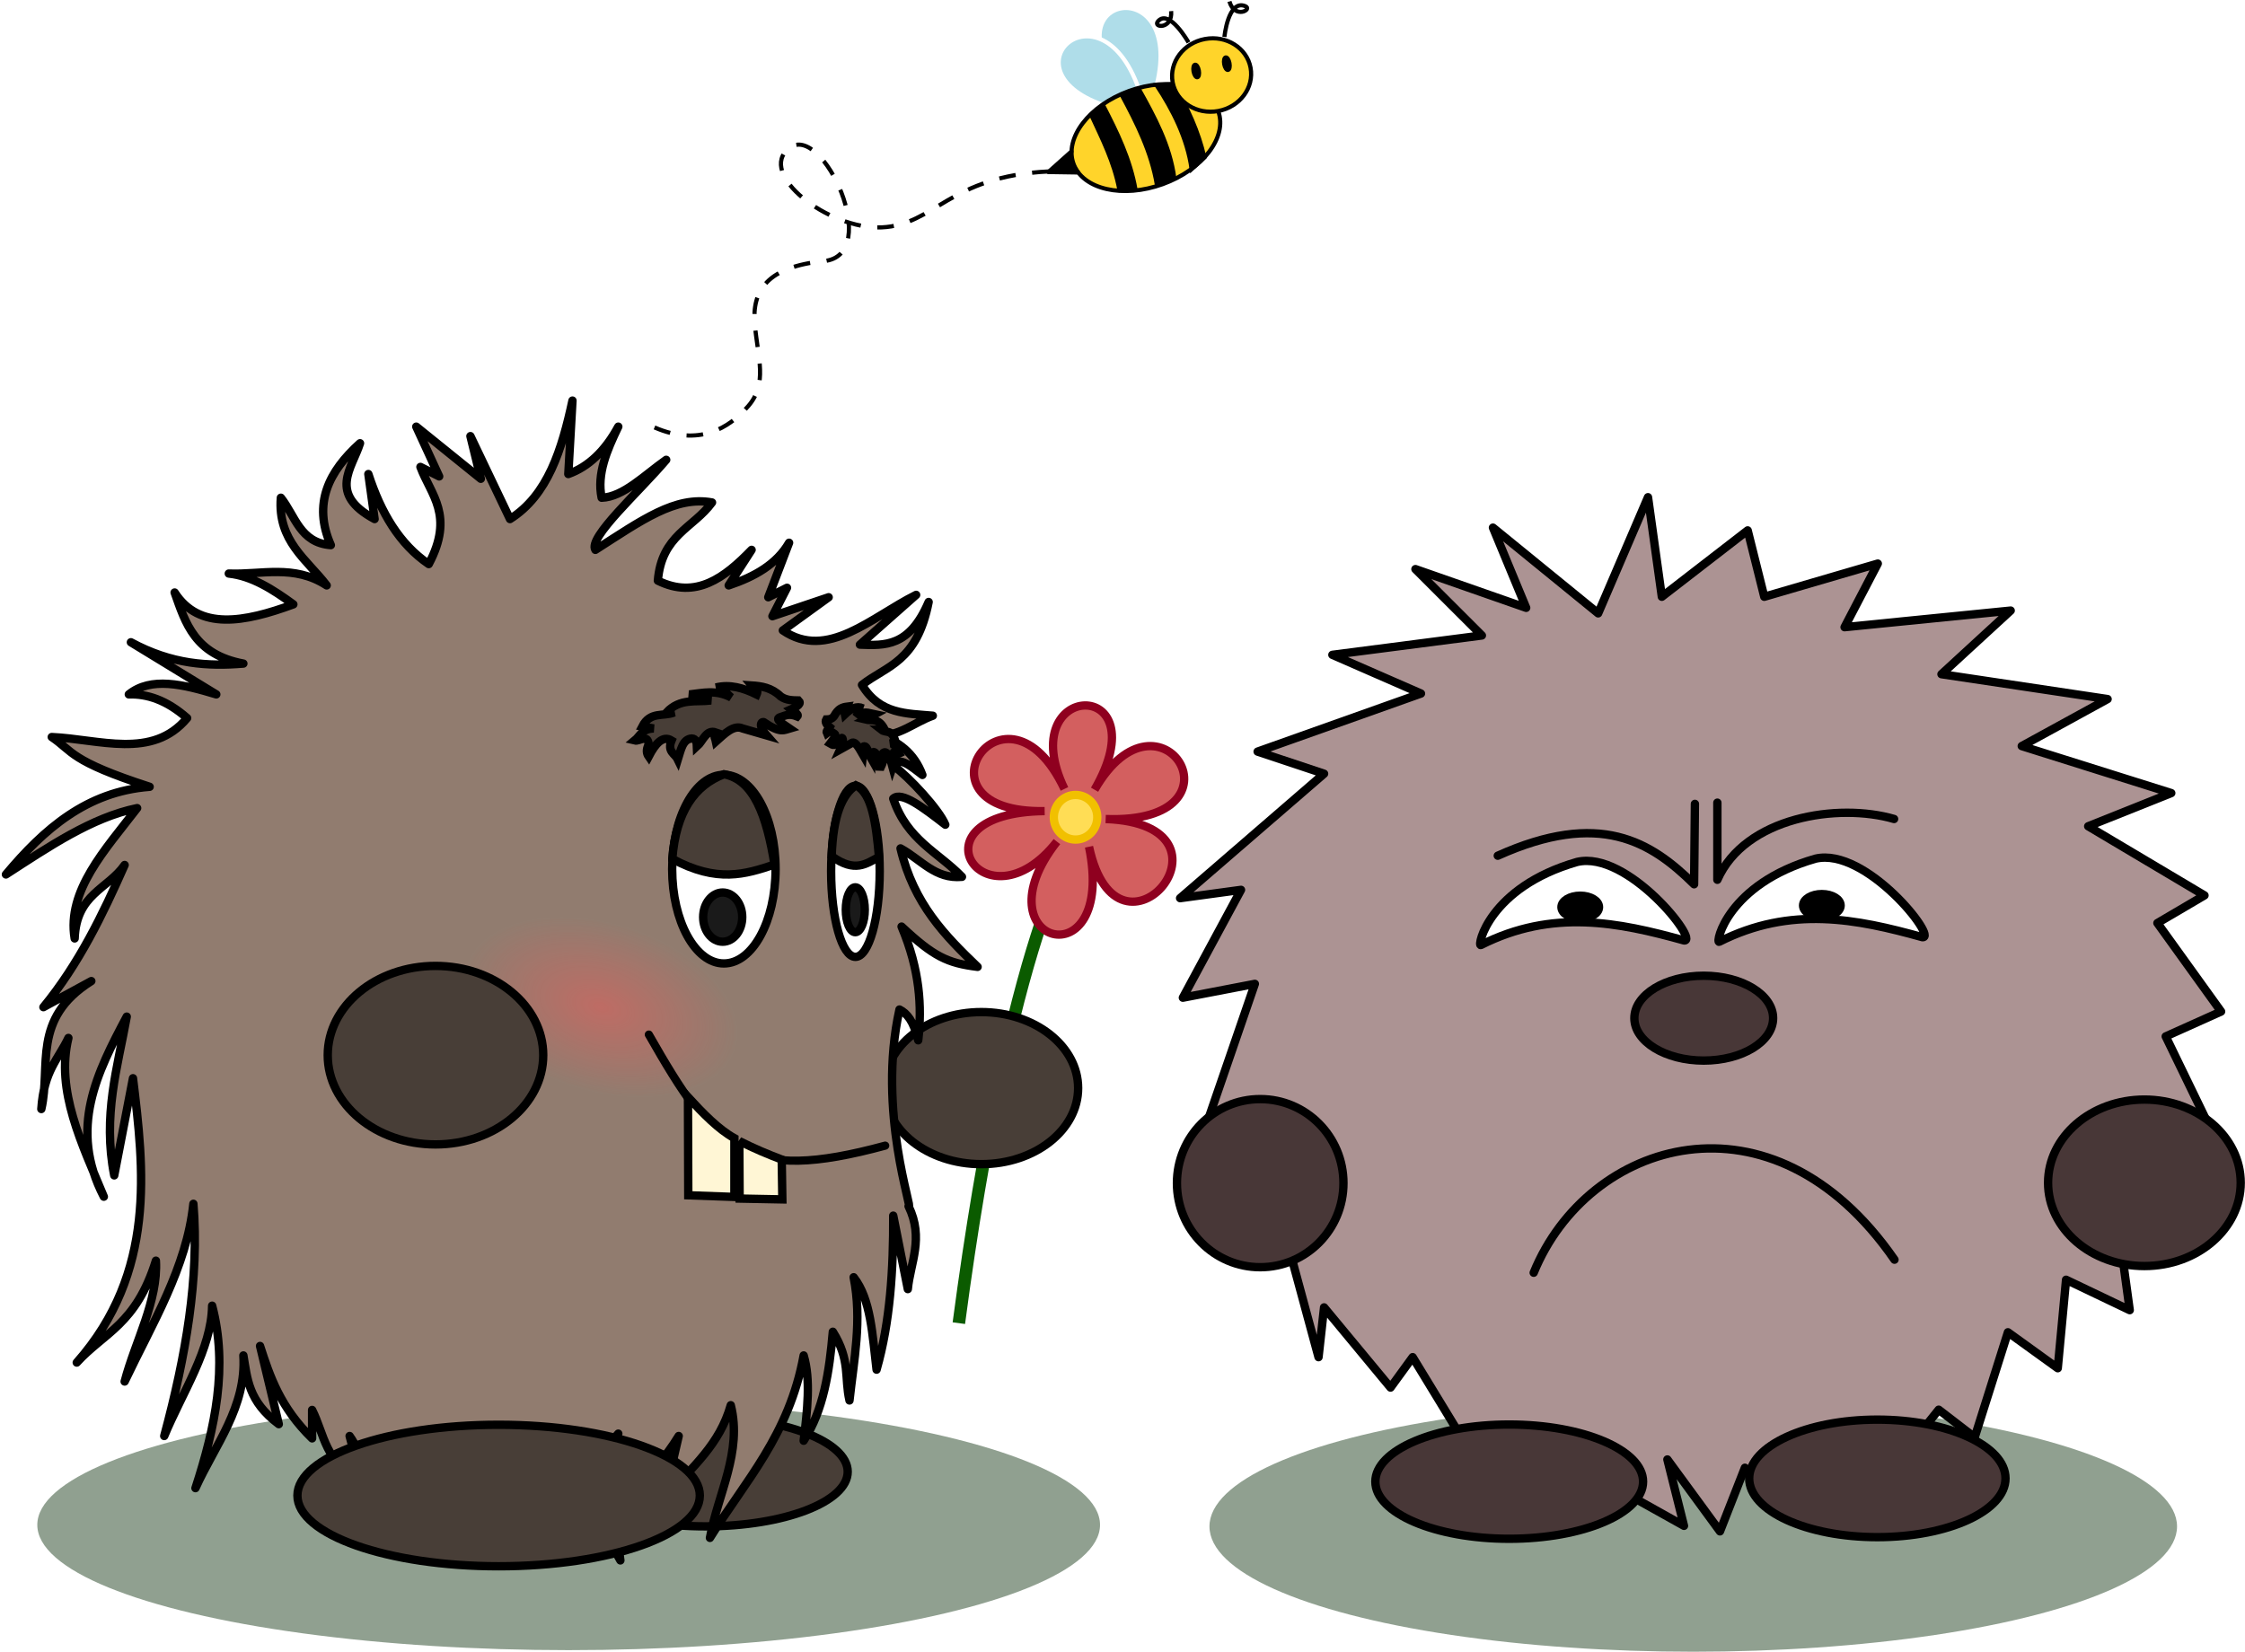 <?xml version="1.0" encoding="UTF-8" standalone="no"?>
<!-- Created with Inkscape (http://www.inkscape.org/) -->

<svg
   xmlns:dc="http://purl.org/dc/elements/1.1/"
   xmlns:cc="http://creativecommons.org/ns#"
   xmlns:rdf="http://www.w3.org/1999/02/22-rdf-syntax-ns#"
   xmlns:svg="http://www.w3.org/2000/svg"
   xmlns="http://www.w3.org/2000/svg"
   xmlns:xlink="http://www.w3.org/1999/xlink"
   xmlns:sodipodi="http://sodipodi.sourceforge.net/DTD/sodipodi-0.dtd"
   xmlns:inkscape="http://www.inkscape.org/namespaces/inkscape"
   width="189.142mm"
   height="139.185mm"
   viewBox="0 0 189.142 139.185"
   version="1.1"
   id="svg8"
   inkscape:version="0.92.1 r"
   sodipodi:docname="Frühling.svg"
   inkscape:export-filename="/home/boronaro/Dokumente/Dokumente/Librarium Vorstand/Corporate Design/Wusel/Frühling.svg.png"
   inkscape:export-xdpi="300.00461"
   inkscape:export-ydpi="300.00461">
  <defs
     id="defs2">
    <linearGradient
       inkscape:collect="always"
       id="linearGradient5317">
      <stop
         style="stop-color:#ff5555;stop-opacity:1;"
         offset="0"
         id="stop5313" />
      <stop
         style="stop-color:#ff5555;stop-opacity:0;"
         offset="1"
         id="stop5315" />
    </linearGradient>
    <radialGradient
       inkscape:collect="always"
       xlink:href="#linearGradient5317"
       id="radialGradient5319"
       cx="82.765"
       cy="68.355"
       fx="82.765"
       fy="68.355"
       r="9.603"
       gradientTransform="matrix(1,0,0,0.663,0,23.059)"
       gradientUnits="userSpaceOnUse" />
    <filter
       inkscape:collect="always"
       style="color-interpolation-filters:sRGB"
       id="filter7057"
       x="-0.358"
       width="1.716"
       y="-0.494"
       height="1.988">
      <feGaussianBlur
         inkscape:collect="always"
         stdDeviation="2.784"
         id="feGaussianBlur7059" />
    </filter>
  </defs>
  <sodipodi:namedview
     id="base"
     pagecolor="#ffffff"
     bordercolor="#666666"
     borderopacity="1.0"
     inkscape:pageopacity="0.0"
     inkscape:pageshadow="2"
     inkscape:zoom="0.7"
     inkscape:cx="516.43593"
     inkscape:cy="258.85373"
     inkscape:document-units="mm"
     inkscape:current-layer="layer4"
     showgrid="false"
     fit-margin-top="0"
     fit-margin-left="0"
     fit-margin-right="0"
     fit-margin-bottom="0"
     inkscape:window-width="1916"
     inkscape:window-height="1161"
     inkscape:window-x="0"
     inkscape:window-y="37"
     inkscape:window-maximized="0" />
  <g
     inkscape:groupmode="layer"
     id="layer3"
     inkscape:label="boden"
     transform="translate(-13.295,-6.54)">
    <ellipse
       style="opacity:0.644;fill:#536c53;fill-opacity:1;fill-rule:nonzero;stroke:none;stroke-width:0.7;stroke-linecap:round;stroke-linejoin:round;stroke-miterlimit:4;stroke-dasharray:none;stroke-opacity:1"
       id="path7061"
       cx="155.952"
       cy="135.168"
       rx="40.759"
       ry="10.557" />
    <ellipse
       style="opacity:0.644;fill:#536c53;fill-opacity:1;fill-rule:nonzero;stroke:none;stroke-width:0.734;stroke-linecap:round;stroke-linejoin:round;stroke-miterlimit:4;stroke-dasharray:none;stroke-opacity:1"
       id="path7061-0"
       cx="61.205"
       cy="135.035"
       rx="44.768"
       ry="10.557" />
  </g>
  <g
     transform="matrix(0.282,0,0,0.282,188.275,140.323)"
     id="g4829"
     inkscape:label="faul &amp; dumm seite"
     style="display:inline">
    <g
       inkscape:groupmode="layer"
       id="layer1"
       inkscape:label="blume">
      <path
         style="fill:none;fill-rule:evenodd;stroke:#0b5b00;stroke-width:3.742;stroke-linecap:butt;stroke-linejoin:miter;stroke-miterlimit:4;stroke-dasharray:none;stroke-opacity:1"
         d="m -381.176,-102.215 c 15.255,-115.259 34.603,-144.056 36.352,-146.679"
         id="path5161"
         inkscape:connector-curvature="0"
         sodipodi:nodetypes="cc" />
      <path
         style="fill:#d35f5f;fill-opacity:1;fill-rule:evenodd;stroke:#8f001f;stroke-width:2.48;stroke-linecap:butt;stroke-linejoin:miter;stroke-miterlimit:4;stroke-dasharray:none;stroke-opacity:1"
         d="m -349.626,-261.856 c -15.681,-32.529 28.837,-34.052 8.997,0.237 19.813,-34.425 47.096,10.408 3.315,8.76 43.403,1.61 3.76,48.873 -4.972,8.286 8.36,40.645 -33.757,29.326 -9.589,-1.539 -21.609,27.503 -45.09,-8.674 -3.67,-9.115 -41.71,0.832 -11.772,-44.037 5.919,-6.629 z"
         id="path5267"
         inkscape:connector-curvature="0"
         sodipodi:nodetypes="ccccccc" />
      <ellipse
         style="opacity:1;fill:#ffdd55;fill-opacity:1;fill-rule:nonzero;stroke:#f1c000;stroke-width:2.48;stroke-linecap:round;stroke-linejoin:round;stroke-miterlimit:4;stroke-dasharray:none;stroke-opacity:1"
         id="path5269"
         cx="-346.311"
         cy="-253.392"
         rx="6.493"
         ry="6.671" />
    </g>
    <g
       inkscape:label="Fuß hinten  3"
       id="layer45"
       inkscape:groupmode="layer">
      <ellipse
         style="display:inline;opacity:1;fill:#483e37;fill-opacity:1;fill-rule:evenodd;stroke:#000000;stroke-width:2.5;stroke-linecap:round;stroke-linejoin:round;stroke-miterlimit:4;stroke-dasharray:none;stroke-dashoffset:0;stroke-opacity:1"
         id="ellipse4845"
         cx="-456.908"
         cy="-57.816"
         rx="42.529"
         ry="16.319" />
    </g>
    <g
       inkscape:label="hand hinten"
       id="layer46"
       inkscape:groupmode="layer">
      <ellipse
         style="display:inline;opacity:1;fill:#483e37;fill-opacity:1;fill-rule:evenodd;stroke:#000000;stroke-width:2.5;stroke-linecap:round;stroke-linejoin:round;stroke-miterlimit:4;stroke-dasharray:none;stroke-dashoffset:0;stroke-opacity:1"
         id="ellipse4837"
         cx="-374.464"
         cy="172.452"
         rx="28.927"
         ry="22.72"
         transform="scale(1,-1)" />
    </g>
    <g
       inkscape:groupmode="layer"
       id="g4831"
       inkscape:label="Fell 3">
      <path
         style="display:inline;opacity:1;fill:#917c6f;fill-rule:evenodd;stroke:#000000;stroke-width:2.5;stroke-linecap:round;stroke-linejoin:round;stroke-miterlimit:4;stroke-dasharray:none;stroke-opacity:1"
         d="m -560.082,-365.152 c -2.398,7.552 -9.652,15.104 4.356,22.656 l -1.867,-13.452 c 3.741,11.556 9.335,21.004 18.046,26.904 7.719,-14.539 0.614,-20.646 -2.489,-29.028 l 5.6,2.832 -6.845,-14.868 19.29,15.576 -3.111,-12.744 11.823,24.78 c 11.342,-7.14 15.51,-20.811 18.668,-35.4 l -1.245,21.948 c 6.019,-2.167 10.997,-6.887 14.935,-14.16 -3.421,7.08 -6.451,14.16 -4.978,21.24 6.43,-0.193 12.86,-6.812 19.29,-11.328 -8.067,9.545 -23.44,23.247 -21.157,26.904 13.919,-8.916 23.873,-16.159 34.847,-14.16 -5.595,7.662 -15.079,9.729 -16.179,23.364 11.37,5.62 19.909,-0.844 28.002,-9.204 l -6.845,10.62 c 7.811,-2.614 14.369,-6.368 18.046,-12.744 l -6.223,16.284 5.6,-2.832 -4.356,8.496 16.801,-5.664 -13.69,9.912 c 13.275,9.133 26.55,-4.034 39.825,-10.62 l -16.801,14.868 c 7.375,0.273 14.777,0.78 20.535,-12.744 -3.557,18.075 -12.509,18.96 -19.913,24.78 5.35,8.879 13.413,8.499 21.157,9.204 -5.393,1.891 -10.786,6.59 -16.179,5.664 5.788,1.975 10.586,5.359 13.068,12.036 -3.367,-2.524 -6.942,-5.758 -8.712,-2.832 4.888,3.625 13.728,13.205 15.557,17.7 -6.53,-5.043 -13.075,-10.113 -15.557,-7.788 4.148,12.391 13.439,16.005 20.535,23.364 -7.985,0.753 -12.168,-5.114 -18.357,-8.496 3.945,16.65 13.393,26.144 23.024,35.4 -9.022,-1.124 -13.148,-3.078 -22.713,-12.036 5.465,12.952 6.119,23.851 4.978,33.984 -1.386,-5.804 -3.39,-8.093 -5.6,-9.204 -6.784,30.422 4.406,60.763 2.708,58.765 4.676,9.645 0.526,16.897 -0.219,24.78 l -4.356,-21.948 c 0.054,16.12 -0.909,31.777 -4.978,46.021 -1.232,-10.16 -1.658,-21.053 -6.845,-27.612 2.573,12.93 0.048,24.737 -1.245,36.816 -1.575,-6.806 0.345,-12.021 -4.978,-20.532 -1.033,11.921 -2.762,23.445 -8.712,32.568 1.094,-9.118 2.149,-18.215 0,-25.488 -4.34,23.854 -17.551,37.615 -28.002,54.517 2.372,-13.174 9.741,-25.637 6.223,-39.648 -3.342,11.725 -11.066,18.031 -19.913,27.966 l 4.356,-18.762 c -7.594,12.579 -20.031,20.957 -17.424,37.174 -5.324,-8.968 -3.941,-15.461 -3.734,-24.429 l -9.023,10.266 12.134,-23.718 c -8.661,9.91 -17.406,19.693 -23.646,33.276 l 11.201,-27.612 c -8.415,6.148 -15.226,15.338 -21.157,26.196 l 9.334,-25.488 -11.201,2.124 c -4.013,3.54 -0.793,7.08 2.489,10.62 -4.771,-2.155 -9.541,-4.349 -14.312,-12.036 1.266,8.732 3.562,17.464 10.579,26.196 -8.39,-6.356 -15.651,-13.482 -19.913,-22.656 v 9.204 c -3.734,-1.448 -7.467,-2.994 -11.201,-12.744 l -0.622,9.204 c -8.59,-4.776 -8.019,-10.372 -11.823,-15.576 l 3.734,14.16 c -11.324,-6.594 -11.178,-14.493 -14.935,-21.948 v 8.496 c -9.461,-9.204 -12.59,-18.408 -15.557,-27.612 l 5.6,23.364 c -9.174,-6.844 -9.399,-13.688 -10.579,-20.532 0.984,15.399 -8.513,26.822 -14.312,39.648 5.908,-18.172 9.759,-36.344 4.978,-54.517 -0.178,12.98 -8.927,25.96 -14.312,38.94 6.443,-23.934 10.53,-47.331 8.712,-69.385 -2.004,19.077 -12.317,35.791 -20.535,53.101 3.153,-12.036 10.021,-24.072 9.334,-36.108 -5.914,19.106 -15.501,21.495 -23.646,30.444 23.844,-26.955 20.084,-58 16.801,-84.961 l -5.6,29.028 c -3.525,-17.847 1.001,-32.259 3.734,-47.437 -8.859,16.689 -17.448,33.429 -6.845,53.809 -6.539,-15.812 -14.42,-31.624 -10.579,-47.437 -3.012,6.363 -7.328,9.757 -8.09,21.24 2.976,-12.972 -3.006,-26.963 14.935,-38.232 l -14.312,7.788 c 10.664,-12.988 17.693,-27.632 24.269,-42.481 -5.047,7.225 -14.444,8.675 -14.935,21.948 -2.364,-14.283 9.097,-26.468 18.668,-38.94 -13.625,2.804 -26.381,11.539 -39.203,19.824 11.362,-13.581 24.173,-24.779 42.937,-26.196 -24.027,-7.781 -22.841,-10.574 -29.247,-14.868 14.217,0.62 30.064,6.803 40.448,-5.664 -6.265,-5.481 -11.986,-7.25 -17.424,-7.08 6.617,-5.363 16.258,-2.984 26.135,0 l -25.513,-15.576 c 12.273,6.653 23.107,7.227 33.603,6.372 -14.523,-2.712 -17.304,-12.104 -20.535,-21.24 7.327,11.411 20.75,8.951 35.47,3.54 -6.124,-4.463 -12.348,-8.466 -19.29,-9.204 9.749,0.408 19.498,-2.818 29.247,3.54 -5.879,-7.734 -14.709,-13.23 -13.69,-26.196 4.278,5.386 5.71,13.478 14.935,14.16 -5.484,-12.437 -0.603,-22.046 8.712,-30.444 z"
         id="path4833"
         inkscape:connector-curvature="0"
         sodipodi:nodetypes="ccccccccccccccccccccccccccccccccccccccccccccccccccccccccccccccccccccccccccccccccccccccccccccccccccccccccccccccc"
         inkscape:export-xdpi="89"
         inkscape:export-ydpi="89" />
    </g>
    <g
       inkscape:groupmode="layer"
       id="layer2"
       inkscape:label="rosa"
       transform="matrix(3.543,0,0,3.543,-714.228,-520.38)">
      <ellipse
         style="display:inline;opacity:0.644;fill:url(#radialGradient5319);fill-opacity:1;fill-rule:nonzero;stroke:none;stroke-width:0.727;stroke-linecap:round;stroke-linejoin:round;stroke-miterlimit:4;stroke-dasharray:none;stroke-opacity:1;filter:url(#filter7057)"
         id="path5276"
         cx="82.765"
         cy="68.355"
         rx="9.603"
         ry="6.364"
         transform="matrix(1.181,0.385,-0.382,1.054,-7.796,-12.563)" />
    </g>
    <g
       inkscape:groupmode="layer"
       id="g4835"
       inkscape:label="Hände 4">
      <ellipse
         transform="scale(1,-1)"
         ry="26.673"
         rx="32.191"
         cy="182.295"
         cx="-537.537"
         id="ellipse4839"
         style="opacity:1;fill:#483e37;fill-opacity:1;fill-rule:evenodd;stroke:#000000;stroke-width:2.5;stroke-linecap:round;stroke-linejoin:round;stroke-miterlimit:4;stroke-dasharray:none;stroke-dashoffset:0;stroke-opacity:1" />
    </g>
    <g
       inkscape:groupmode="layer"
       id="g4841"
       inkscape:label="Füße 4">
      <ellipse
         style="opacity:1;fill:#483e37;fill-opacity:1;fill-rule:evenodd;stroke:#000000;stroke-width:2.5;stroke-linecap:round;stroke-linejoin:round;stroke-miterlimit:4;stroke-dasharray:none;stroke-dashoffset:0;stroke-opacity:1"
         id="ellipse4843"
         cx="-518.673"
         cy="-50.712"
         rx="60.111"
         ry="21.141" />
    </g>
    <g
       inkscape:groupmode="layer"
       id="g4847"
       inkscape:label="Mund 4">
      <path
         style="fill:none;fill-rule:evenodd;stroke:#000000;stroke-width:2.443;stroke-linecap:round;stroke-linejoin:round;stroke-miterlimit:4;stroke-dasharray:none;stroke-opacity:1"
         d="m -473.796,-188.448 c 19.872,34.898 28.886,44.503 70.617,33.186"
         id="path4849"
         inkscape:connector-curvature="0"
         sodipodi:nodetypes="cc" />
      <path
         style="fill:#fff6d5;fill-rule:evenodd;stroke:#000000;stroke-width:2.5;stroke-linecap:butt;stroke-linejoin:miter;stroke-miterlimit:4;stroke-dasharray:none;stroke-opacity:1"
         d="m -462.103,-169.762 0.092,29.336 13.776,0.491 v -17.553 c -4.777,-2.65 -9.332,-7.373 -13.868,-12.275 z"
         id="path4851"
         inkscape:connector-curvature="0"
         sodipodi:nodetypes="cccccc" />
      <path
         style="fill:#fff6d5;fill-rule:evenodd;stroke:#000000;stroke-width:2.5;stroke-linecap:butt;stroke-linejoin:miter;stroke-miterlimit:4;stroke-dasharray:none;stroke-opacity:1"
         d="m -446.766,-156.629 0.092,17.184 12.766,0.245 -0.184,-11.906 c -4.119,-1.559 -8.311,-3.313 -12.674,-5.524 z"
         id="path4853"
         inkscape:connector-curvature="0"
         sodipodi:nodetypes="cccccc" />
    </g>
    <g
       inkscape:groupmode="layer"
       id="g4855"
       inkscape:label="Augen 2">
      <ellipse
         style="opacity:1;fill:#ffffff;fill-opacity:1;fill-rule:evenodd;stroke:#000000;stroke-width:2.5;stroke-linecap:round;stroke-linejoin:round;stroke-miterlimit:4;stroke-dasharray:none;stroke-dashoffset:0;stroke-opacity:1"
         id="ellipse4857"
         cx="-451.377"
         cy="-237.889"
         rx="15.448"
         ry="28.187" />
      <ellipse
         style="opacity:1;fill:#ffffff;fill-opacity:1;fill-rule:evenodd;stroke:#000000;stroke-width:2.5;stroke-linecap:round;stroke-linejoin:round;stroke-miterlimit:4;stroke-dasharray:none;stroke-dashoffset:0;stroke-opacity:1"
         id="ellipse4859"
         cx="-412.078"
         cy="-237.226"
         rx="7.26"
         ry="25.558" />
      <path
         style="fill:#483e37;fill-rule:evenodd;stroke:#000000;stroke-width:2.5;stroke-linecap:butt;stroke-linejoin:miter;stroke-miterlimit:4;stroke-dasharray:none;stroke-opacity:1"
         d="m -466.786,-240.942 c 13.47,7.245 21.758,4.603 30.54,1.682 -2.355,-14.592 -6.183,-25.293 -15.087,-26.987 -8.739,3.333 -14.346,11.118 -15.453,25.304 z"
         id="path4861"
         inkscape:connector-curvature="0"
         sodipodi:nodetypes="cccc" />
      <path
         style="fill:#483e37;fill-rule:evenodd;stroke:#000000;stroke-width:2.5;stroke-linecap:butt;stroke-linejoin:miter;stroke-miterlimit:4;stroke-dasharray:none;stroke-opacity:1"
         d="m -419.167,-241.745 c 6.966,5.026 10.278,2.248 14.131,0.222 -0.882,-9.992 -2.06,-19.014 -6.902,-21.405 -4.096,2.738 -6.825,8.98 -7.229,21.183 z"
         id="path4863"
         inkscape:connector-curvature="0"
         sodipodi:nodetypes="cccc" />
      <ellipse
         style="opacity:1;fill:#1a1a1a;fill-opacity:1;fill-rule:evenodd;stroke:#000000;stroke-width:2.5;stroke-linecap:round;stroke-linejoin:round;stroke-miterlimit:4;stroke-dasharray:none;stroke-dashoffset:0;stroke-opacity:1"
         id="ellipse4865"
         cx="-451.729"
         cy="-223.547"
         rx="5.84"
         ry="7.353" />
      <ellipse
         style="opacity:1;fill:#1a1a1a;fill-opacity:1;fill-rule:evenodd;stroke:#000000;stroke-width:2.5;stroke-linecap:round;stroke-linejoin:round;stroke-miterlimit:4;stroke-dasharray:none;stroke-dashoffset:0;stroke-opacity:1"
         id="ellipse4867"
         cx="-412.116"
         cy="-225.749"
         rx="2.837"
         ry="6.704" />
      <path
         inkscape:connector-curvature="0"
         id="path4869"
         d="m -413.39,-275.451 c 1.176,-1.026 2.353,1.294 3.529,3.321 0.072,-0.706 0.359,-1.232 0,-2.299 1.289,-0.902 1.72,2.2 2.521,3.576 0.018,-1.05 0.11,-1.968 0.672,-2.044 1.218,0.141 1.458,2.957 1.848,5.365 0.369,-1.491 1.451,-1.957 0.84,-4.854 1.144,-1.354 2.116,0.724 3.025,4.087 0.274,-0.764 0.353,-1.711 0,-3.065 0.122,-2.822 1.224,-0.723 1.848,-1.022 -0.733,-1.157 -0.939,-2.974 -2.521,-3.065 l 1.512,-0.511 c -1.057,-3.948 -2.791,-2.464 -4.201,-3.576 h 1.008 c -1.84,-3.739 -3.898,-2.57 -5.881,-3.065 l 2.857,-1.533 c -1.773,-0.36 -3.474,-1.31 -5.545,0.766 0.653,-1.027 1.235,-2.71 2.017,-2.555 -1.838,-0.881 -3.618,0.115 -5.377,1.788 -0.346,-1.562 0.388,-1.617 0.672,-2.299 -1.316,0.171 -2.626,0.504 -3.865,2.81 -0.733,0.986 -1.543,0.998 -2.353,1.022 -0.424,0.766 0.1,1.533 1.008,2.299 -0.355,0.596 -1.12,1.192 -0.84,1.788 1.187,-0.926 1.681,-0.111 2.353,0.255 0.611,0.517 -0.536,1.731 -1.344,2.81 0.717,0.394 1.21,1.294 3.361,-1.533 0.132,-0.412 1.073,0.218 -0.336,3.321 z"
         style="fill:#483e37;fill-rule:evenodd;stroke:#000000;stroke-width:2.5;stroke-linecap:butt;stroke-linejoin:miter;stroke-miterlimit:4;stroke-dasharray:none;stroke-opacity:1"
         sodipodi:nodetypes="ccccccccccccccccccccccccccccc" />
      <path
         sodipodi:nodetypes="ccccccccccccccccccccccccccccc"
         style="fill:#483e37;fill-rule:evenodd;stroke:#000000;stroke-width:2.5;stroke-linecap:butt;stroke-linejoin:miter;stroke-miterlimit:4;stroke-dasharray:none;stroke-opacity:1"
         d="m -445.771,-279.915 c -2.655,-1.201 -5.311,1.514 -7.967,3.885 -0.163,-0.826 -0.812,-1.441 0,-2.69 -2.911,-1.056 -3.883,2.573 -5.69,4.184 -0.041,-1.229 -0.249,-2.303 -1.517,-2.391 -2.749,0.165 -3.292,3.46 -4.173,6.277 -0.832,-1.744 -3.276,-2.29 -1.897,-5.679 -2.582,-1.584 -4.777,0.847 -6.828,4.782 -0.619,-0.894 -0.798,-2.002 0,-3.587 -0.275,-3.302 -2.763,-0.846 -4.173,-1.196 1.654,-1.354 2.119,-3.48 5.69,-3.587 l -3.414,-0.598 c 2.387,-4.62 6.3,-2.883 9.484,-4.184 h -2.276 c 4.154,-4.375 8.799,-3.007 13.278,-3.587 l -6.449,-1.793 c 4.003,-0.421 7.842,-1.532 12.519,0.897 -1.475,-1.201 -2.788,-3.171 -4.552,-2.989 4.149,-1.031 8.167,0.135 12.139,2.092 0.781,-1.827 -0.875,-1.892 -1.517,-2.69 2.971,0.2 5.929,0.59 8.725,3.288 1.654,1.154 3.484,1.168 5.311,1.196 0.957,0.897 -0.227,1.793 -2.276,2.69 0.802,0.697 2.529,1.395 1.897,2.092 -2.679,-1.083 -3.794,-0.13 -5.311,0.299 -1.379,0.605 1.211,2.025 3.035,3.288 -1.619,0.461 -2.731,1.514 -7.587,-1.793 -0.299,-0.482 -2.421,0.255 0.759,3.885 z"
         id="path4871"
         inkscape:connector-curvature="0" />
    </g>
  </g>
  <g
     transform="matrix(0.282,0,0,0.282,178.268,-157.015)"
     style="display:inline"
     inkscape:label="motzig"
     id="layer4-7">
    <g
       inkscape:label="Fell 1"
       id="layer22-5"
       inkscape:groupmode="layer">
      <path
         inkscape:export-ydpi="89"
         inkscape:export-xdpi="89"
         inkscape:connector-curvature="0"
         id="path13990-3"
         d="m -135.665,735.115 25.642,-19.83 4.963,19.83 33.913,-9.915 -9.926,19.004 49.629,-4.958 -20.679,19.004 49.629,7.436 -25.642,14.046 44.666,14.046 -24.815,9.915 34.74,20.657 -14.062,8.263 19.024,26.44 -16.543,7.436 12.407,25.614 H 5.777 l 10.753,26.44 -17.37,-6.61 4.963,36.355 -19.024,-9.089 -2.481,26.44 -14.889,-10.741 -9.926,31.398 -10.753,-8.263 -19.852,24.788 -6.617,-20.657 -20.679,27.267 -10.753,-14.046 -7.444,19.004 -15.716,-21.483 4.963,19.83 -28.123,-15.699 1.654,10.741 -30.605,-24.788 -0.827,17.352 -23.16,-38.008 -6.617,9.089 -19.852,-23.962 -1.654,14.873 -10.753,-39.66 -14.889,1.653 -1.654,-29.745 -9.926,9.089 18.197,-52.881 -21.506,4.131 17.37,-32.224 -18.197,2.479 43.012,-37.182 -19.852,-6.61 48.802,-17.351 -26.469,-11.568 44.666,-5.784 -19.852,-19.83 33.086,11.568 -9.926,-23.962 31.432,25.614 14.889,-34.703 z"
         style="display:inline;opacity:1;fill:#ac9393;fill-rule:evenodd;stroke:#000000;stroke-width:2.5;stroke-linecap:round;stroke-linejoin:round;stroke-miterlimit:4;stroke-dasharray:none;stroke-opacity:1" />
    </g>
    <g
       inkscape:label="Mund 2"
       id="layer21-5"
       inkscape:groupmode="layer">
      <path
         sodipodi:nodetypes="cc"
         inkscape:connector-curvature="0"
         id="path4284-6"
         d="m -173.946,937.105 c 16.178,-39.702 71.125,-56.89 107.788,-3.902"
         style="fill:none;fill-rule:evenodd;stroke:#000000;stroke-width:2.5;stroke-linecap:round;stroke-linejoin:round;stroke-miterlimit:4;stroke-dasharray:none;stroke-opacity:1" />
    </g>
    <g
       inkscape:label="Hände 2"
       id="layer18-2"
       inkscape:groupmode="layer">
      <ellipse
         ry="25.118"
         rx="24.874"
         cy="910.337"
         cx="-255.66"
         id="path4292-9"
         style="opacity:1;fill:#483737;fill-opacity:1;fill-rule:evenodd;stroke:#000000;stroke-width:2.5;stroke-linecap:round;stroke-linejoin:round;stroke-miterlimit:4;stroke-dasharray:none;stroke-dashoffset:0;stroke-opacity:1" />
      <ellipse
         ry="24.874"
         rx="28.776"
         cy="910.233"
         cx="8.504"
         id="path4294-1"
         style="opacity:1;fill:#483737;fill-opacity:1;fill-rule:evenodd;stroke:#000000;stroke-width:2.5;stroke-linecap:round;stroke-linejoin:round;stroke-miterlimit:4;stroke-dasharray:none;stroke-dashoffset:0;stroke-opacity:1" />
    </g>
    <g
       inkscape:label="Nase"
       id="layer23-2"
       inkscape:groupmode="layer">
      <ellipse
         ry="12.681"
         rx="20.728"
         cy="861.034"
         cx="-123.145"
         id="path4282-7"
         style="opacity:1;fill:#483737;fill-opacity:1;fill-rule:evenodd;stroke:#000000;stroke-width:2.5;stroke-linecap:round;stroke-linejoin:round;stroke-miterlimit:4;stroke-dasharray:none;stroke-dashoffset:0;stroke-opacity:1" />
    </g>
    <g
       inkscape:label="Füße 2"
       id="layer19-0"
       inkscape:groupmode="layer">
      <ellipse
         ry="17.07"
         rx="39.994"
         cy="999.535"
         cx="-181.262"
         id="path4296-9"
         style="opacity:1;fill:#483737;fill-opacity:1;fill-rule:evenodd;stroke:#000000;stroke-width:2.5;stroke-linecap:round;stroke-linejoin:round;stroke-miterlimit:4;stroke-dasharray:none;stroke-dashoffset:0;stroke-opacity:1" />
      <ellipse
         ry="17.558"
         rx="38.287"
         cy="998.559"
         cx="-71.279"
         id="path4298-3"
         style="opacity:1;fill:#483737;fill-opacity:1;fill-rule:evenodd;stroke:#000000;stroke-width:2.5;stroke-linecap:round;stroke-linejoin:round;stroke-miterlimit:4;stroke-dasharray:none;stroke-dashoffset:0;stroke-opacity:1" />
    </g>
    <g
       inkscape:label="Augen"
       id="layer20-6"
       inkscape:groupmode="layer">
      <path
         sodipodi:nodetypes="cccc"
         inkscape:connector-curvature="0"
         id="path4260-0"
         d="m -189.735,839.191 c 21.386,-10.836 41.122,-6.829 60.698,-1.379 4.787,0.55 -16.825,-27.038 -31.965,-23.452 -26.339,7.581 -29.933,25.317 -28.733,24.831 z"
         style="fill:#ffffff;fill-rule:evenodd;stroke:#000000;stroke-width:2.5;stroke-linecap:round;stroke-linejoin:round;stroke-miterlimit:4;stroke-dasharray:none;stroke-opacity:1" />
      <path
         style="fill:#ffffff;fill-rule:evenodd;stroke:#000000;stroke-width:2.5;stroke-linecap:round;stroke-linejoin:round;stroke-miterlimit:4;stroke-dasharray:none;stroke-opacity:1"
         d="m -118.527,838.216 c 21.386,-10.836 41.122,-6.829 60.698,-1.379 4.787,0.55 -16.825,-27.038 -31.965,-23.452 -26.339,7.581 -29.933,25.317 -28.733,24.831 z"
         id="path4262-6"
         inkscape:connector-curvature="0"
         sodipodi:nodetypes="cccc" />
      <path
         sodipodi:nodetypes="ccc"
         inkscape:connector-curvature="0"
         id="path4278-2"
         d="m -119.076,796.64 v 23.045 c 8.291,-18.798 36.143,-23.036 52.797,-18.168"
         style="fill:none;fill-rule:evenodd;stroke:#000000;stroke-width:2.5;stroke-linecap:round;stroke-linejoin:round;stroke-miterlimit:4;stroke-dasharray:none;stroke-opacity:1" />
      <path
         sodipodi:nodetypes="ccc"
         inkscape:connector-curvature="0"
         id="path4280-6"
         d="m -125.783,797.006 -0.244,24.021 c -12.986,-12.815 -28.243,-22.228 -58.649,-8.535"
         style="fill:none;fill-rule:evenodd;stroke:#000000;stroke-width:2.5;stroke-linecap:round;stroke-linejoin:round;stroke-miterlimit:4;stroke-dasharray:none;stroke-opacity:1" />
      <ellipse
         ry="3.414"
         rx="5.609"
         cy="827.854"
         cx="-160.045"
         id="path4286-1"
         style="opacity:1;fill:#000000;fill-opacity:1;fill-rule:evenodd;stroke:#000000;stroke-width:2.5;stroke-linecap:round;stroke-linejoin:round;stroke-miterlimit:4;stroke-dasharray:none;stroke-dashoffset:0;stroke-opacity:1" />
      <ellipse
         style="opacity:1;fill:#000000;fill-opacity:1;fill-rule:evenodd;stroke:#000000;stroke-width:2.5;stroke-linecap:round;stroke-linejoin:round;stroke-miterlimit:4;stroke-dasharray:none;stroke-dashoffset:0;stroke-opacity:1"
         id="ellipse4290-8"
         cx="-87.862"
         cy="827.367"
         rx="5.609"
         ry="3.414" />
    </g>
  </g>
  <g
     inkscape:groupmode="layer"
     id="layer4"
     inkscape:label="biene"
     transform="translate(-13.295,-6.54)">
    <g
       id="g7166"
       transform="matrix(0.415,-0.077,0.077,0.415,54.402,15.473)"
       style="stroke-width:0.829;stroke-miterlimit:4;stroke-dasharray:none">
      <path
         sodipodi:nodetypes="cc"
         inkscape:connector-curvature="0"
         id="path7137"
         d="m 126.423,20.758 c -14.334,-22.112 15.635,-22.704 5.575,-0.472"
         style="fill:#afdde9;fill-rule:evenodd;stroke:#ffffff;stroke-width:0.829;stroke-linecap:butt;stroke-linejoin:miter;stroke-miterlimit:4;stroke-dasharray:none;stroke-opacity:1" />
      <path
         sodipodi:nodetypes="cc"
         inkscape:connector-curvature="0"
         id="path7137-2"
         d="m 123.951,23.778 c -24.116,-10.622 0.615,-27.56 4.402,-3.454"
         style="fill:#afdde9;fill-rule:evenodd;stroke:#ffffff;stroke-width:0.829;stroke-linecap:butt;stroke-linejoin:miter;stroke-miterlimit:4;stroke-dasharray:none;stroke-opacity:1" />
      <ellipse
         transform="rotate(-9.4)"
         ry="9.889"
         rx="15.368"
         cy="50.65"
         cx="121.341"
         id="path7085"
         style="opacity:1;fill:#ffd42a;fill-opacity:1;fill-rule:nonzero;stroke:#000000;stroke-width:0.829;stroke-linecap:round;stroke-linejoin:round;stroke-miterlimit:4;stroke-dasharray:none;stroke-opacity:1" />
      <path
         sodipodi:nodetypes="ccccc"
         inkscape:connector-curvature="0"
         id="path7089"
         d="m 118.069,23.681 c 1.3,5.096 2.785,10.125 2.813,15.684 l 3.166,0.679 c 0.069,-6.204 -1.547,-12.003 -3.286,-17.772 z"
         style="fill:#000000;fill-rule:evenodd;stroke:#000000;stroke-width:0.829;stroke-linecap:butt;stroke-linejoin:miter;stroke-miterlimit:4;stroke-dasharray:none;stroke-opacity:1" />
      <path
         sodipodi:nodetypes="ccccc"
         inkscape:connector-curvature="0"
         id="path7091"
         d="m 124.812,20.987 3.541,-0.664 c 2.039,6.021 4.077,12.228 3.723,18.909 l -3.647,0.613 c 0.111,-6.628 -1.687,-12.835 -3.617,-18.859 z"
         style="fill:#000000;fill-rule:evenodd;stroke:#000000;stroke-width:0.829;stroke-linecap:butt;stroke-linejoin:miter;stroke-miterlimit:4;stroke-dasharray:none;stroke-opacity:1" />
      <path
         sodipodi:nodetypes="ccccc"
         inkscape:connector-curvature="0"
         id="path7093"
         d="m 131.998,20.286 3.316,0.366 c 1.903,4.949 3.23,10.405 3.421,15.525 l -2.925,1.836 c 0.283,-6.223 -1.528,-12.302 -3.813,-17.727 z"
         style="fill:#000000;fill-opacity:1;fill-rule:evenodd;stroke:#000000;stroke-width:0.829;stroke-linecap:butt;stroke-linejoin:miter;stroke-miterlimit:4;stroke-dasharray:none;stroke-opacity:1" />
      <path
         sodipodi:nodetypes="cccc"
         inkscape:connector-curvature="0"
         id="path7095"
         d="m 112.869,30.16 c -0.693,1.406 -0.19,2.945 0.546,4.381 l -5.827,-1.173 z"
         style="fill:#000000;fill-opacity:1;fill-rule:evenodd;stroke:#000000;stroke-width:0.829;stroke-linecap:butt;stroke-linejoin:round;stroke-miterlimit:4;stroke-dasharray:none;stroke-opacity:1" />
      <ellipse
         ry="7.309"
         rx="7.91"
         cy="20.268"
         cx="143.16"
         id="path7097"
         style="opacity:1;fill:#ffd42a;fill-opacity:1;fill-rule:nonzero;stroke:#000000;stroke-width:0.829;stroke-linecap:round;stroke-linejoin:round;stroke-miterlimit:4;stroke-dasharray:none;stroke-opacity:1" />
      <ellipse
         ry="1.27"
         rx="0.535"
         cy="18.916"
         cx="140.281"
         id="path7101"
         style="opacity:1;fill:#000000;fill-opacity:1;fill-rule:nonzero;stroke:#000000;stroke-width:0.829;stroke-linecap:round;stroke-linejoin:round;stroke-miterlimit:4;stroke-dasharray:none;stroke-opacity:1" />
      <ellipse
         ry="1.27"
         rx="0.535"
         cy="18.599"
         cx="146.561"
         id="path7101-3"
         style="opacity:1;fill:#000000;fill-opacity:1;fill-rule:nonzero;stroke:#000000;stroke-width:0.829;stroke-linecap:round;stroke-linejoin:round;stroke-miterlimit:4;stroke-dasharray:none;stroke-opacity:1" />
      <path
         sodipodi:nodetypes="csc"
         inkscape:connector-curvature="0"
         id="path7120"
         d="m 147.061,13.257 c 0,0 2.096,-7.284 5.212,-5.279 1.405,0.904 -2.572,2.238 -2.94,-1.503"
         style="fill:none;fill-rule:evenodd;stroke:#000000;stroke-width:0.829;stroke-linecap:butt;stroke-linejoin:miter;stroke-miterlimit:4;stroke-dasharray:none;stroke-opacity:1" />
      <path
         sodipodi:nodetypes="csc"
         inkscape:connector-curvature="0"
         id="path7120-1"
         d="m 139.815,13.038 c 0,0 -2.524,-7.376 -5.212,-5.279 -1.37,1.069 2.572,2.238 2.94,-1.503"
         style="fill:none;fill-rule:evenodd;stroke:#000000;stroke-width:0.829;stroke-linecap:butt;stroke-linejoin:miter;stroke-miterlimit:4;stroke-dasharray:none;stroke-opacity:1" />
    </g>
    <path
       style="fill:none;fill-rule:evenodd;stroke:#000000;stroke-width:0.35;stroke-linecap:butt;stroke-linejoin:miter;stroke-miterlimit:4;stroke-dasharray:1.4, 1.4;stroke-dashoffset:0;stroke-opacity:1"
       d="m 101.647,20.987 c -8.396,0.4 -9.597,4.509 -14.066,4.713 -4.469,0.203 -10.591,-4.531 -7.78,-6.696 2.812,-2.165 7.914,9.037 2.905,9.538 -4.761,0.476 -6.082,2.472 -5.819,5.334 0.264,2.861 1.091,4.983 -0.544,6.875 -1.635,1.892 -4.174,3.432 -7.906,1.806"
       id="path7170"
       inkscape:connector-curvature="0"
       sodipodi:nodetypes="czzszzc" />
  </g>
</svg>
